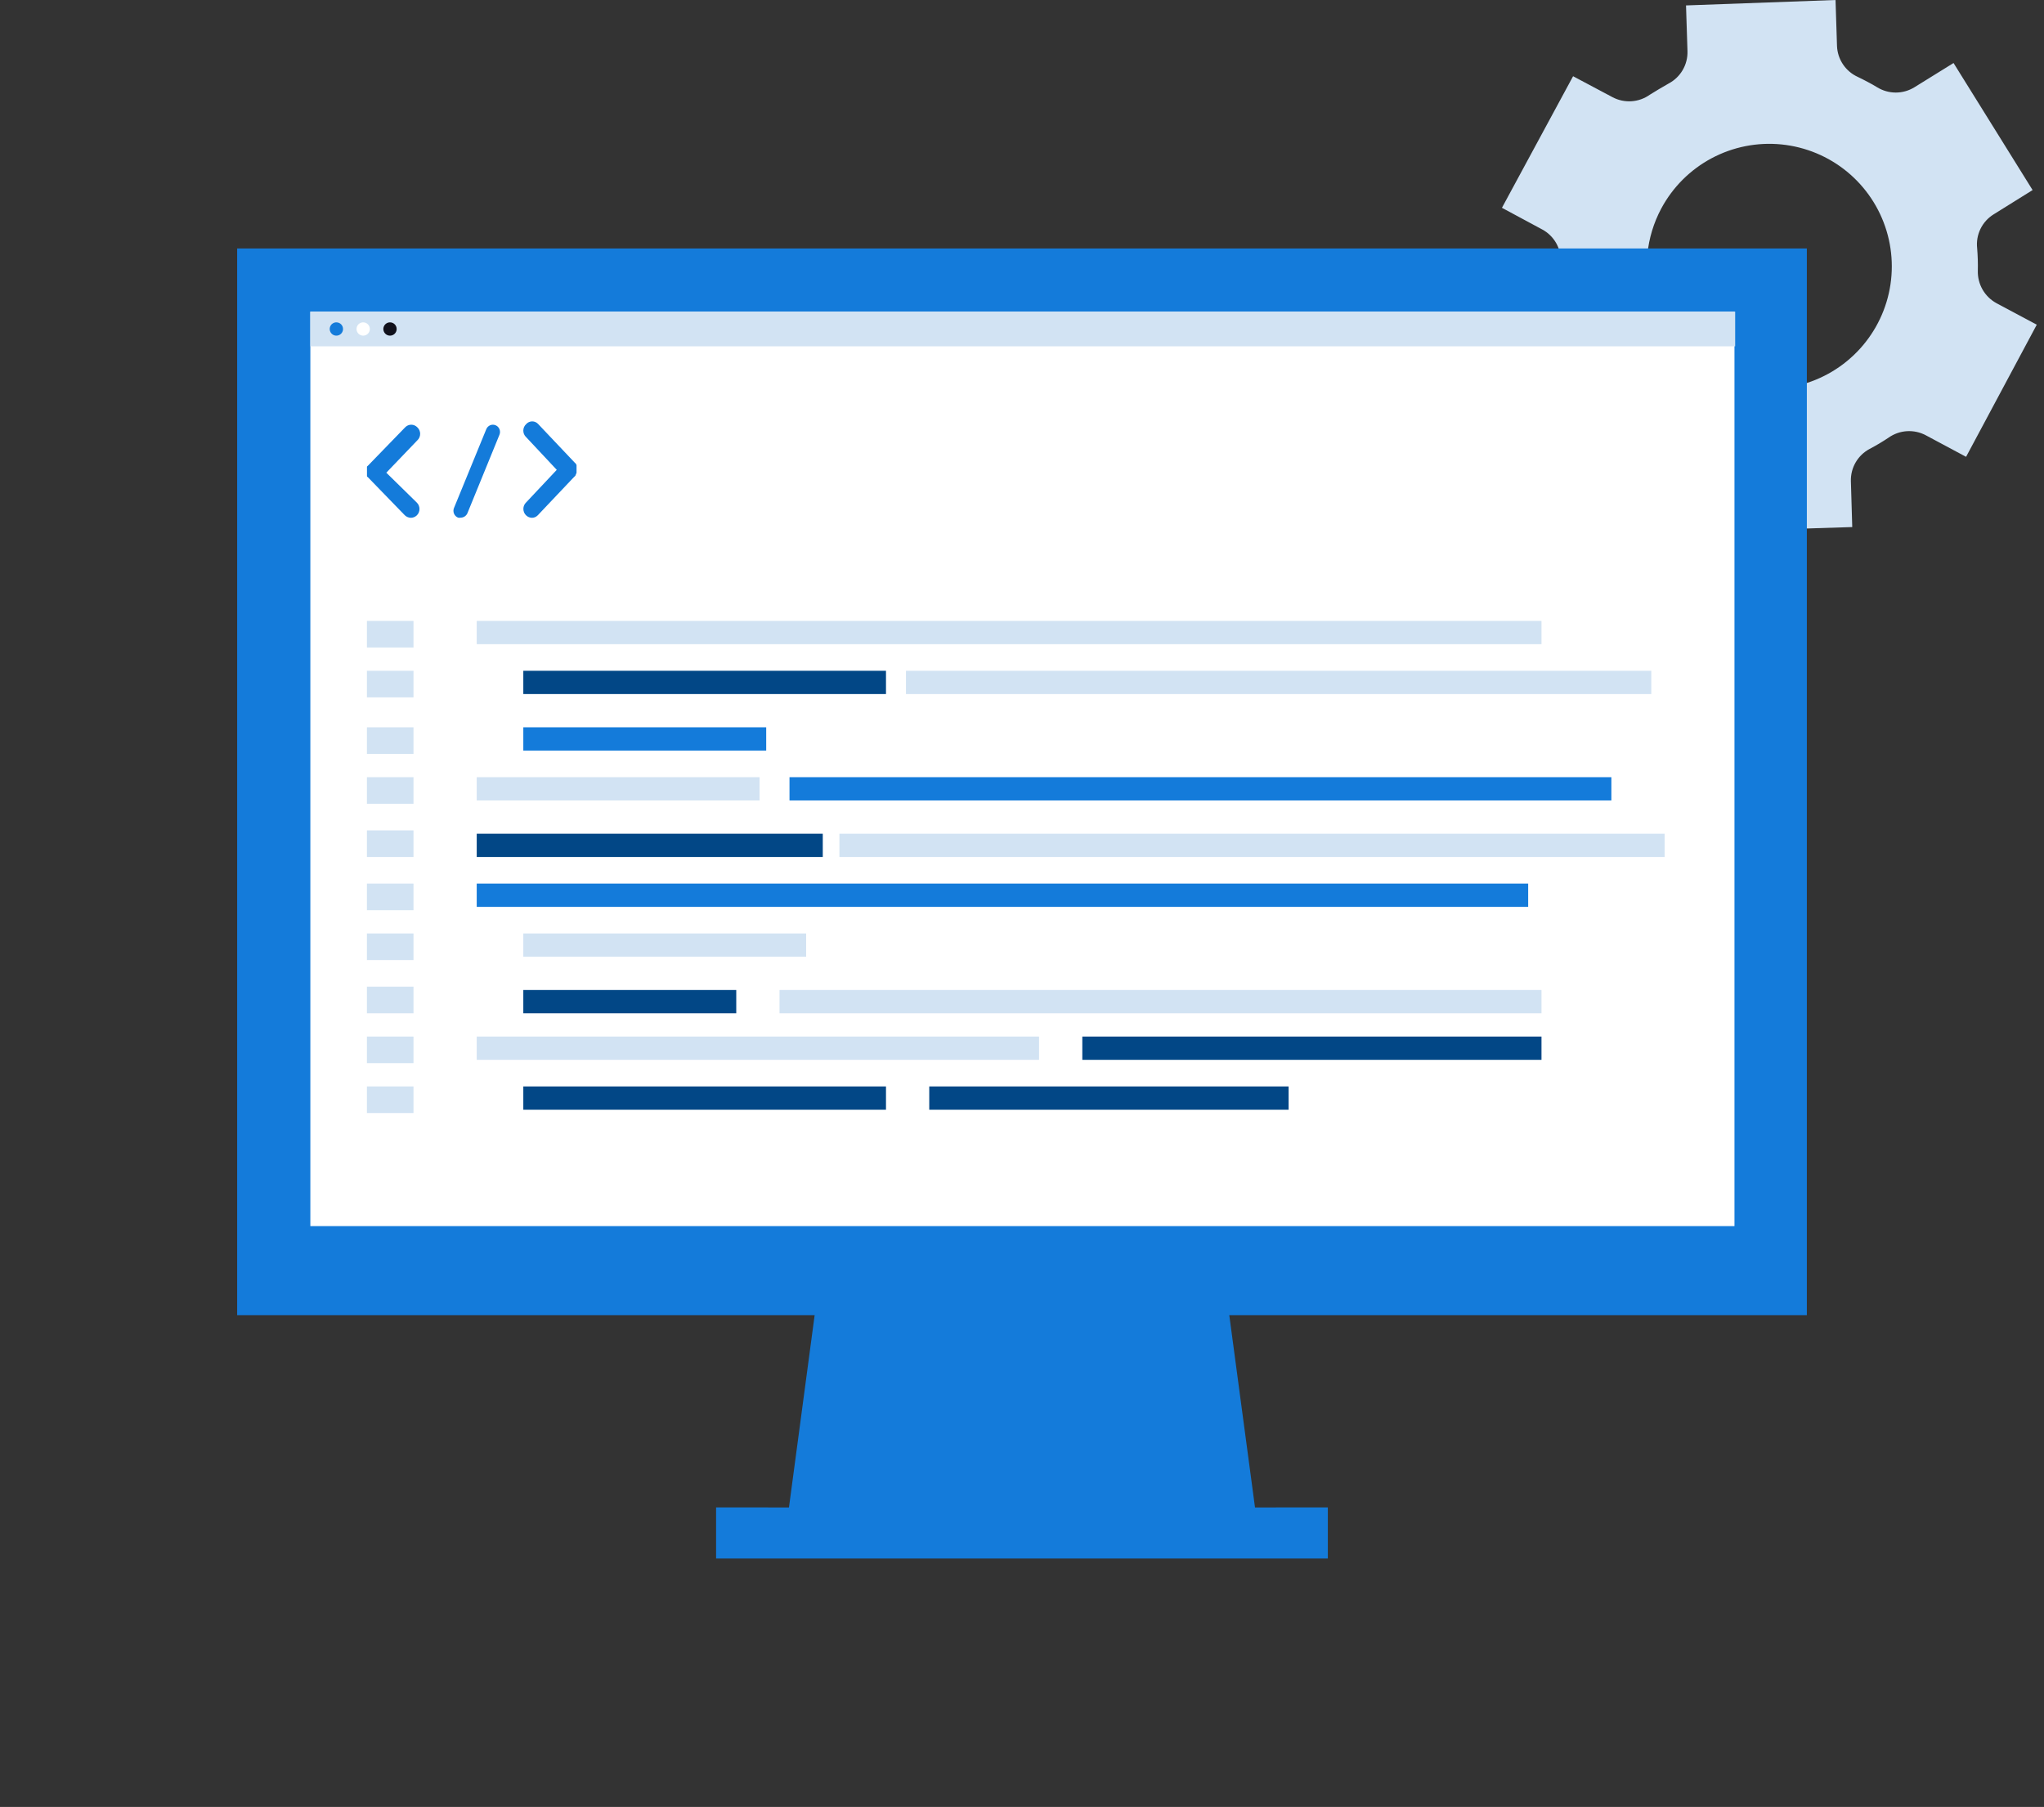<svg width="181" height="160" viewBox="0 0 181 160" fill="none" xmlns="http://www.w3.org/2000/svg">
<rect x="0" y="0" width="181" height="160" fill="#333333" stroke="none"/>
<path d="M143.8 39.36C144.297 39.056 144.868 38.895 145.45 38.895C146.032 38.895 146.603 39.056 147.1 39.36L147.95 39.85L148.82 40.29C149.351 40.528 149.804 40.91 150.129 41.393C150.455 41.875 150.638 42.439 150.66 43.02L150.79 47.08L164.02 46.67L163.9 42.61C163.882 42.026 164.028 41.448 164.321 40.943C164.615 40.437 165.044 40.024 165.56 39.75C166.138 39.447 166.698 39.113 167.24 38.75C167.715 38.414 168.275 38.217 168.855 38.18C169.436 38.143 170.016 38.268 170.53 38.54L174.1 40.45L180.36 28.75L176.78 26.84C176.271 26.559 175.848 26.144 175.559 25.64C175.27 25.136 175.125 24.561 175.14 23.98C175.156 23.313 175.136 22.645 175.08 21.98C175.014 21.393 175.117 20.799 175.375 20.268C175.634 19.737 176.038 19.291 176.54 18.98L179.99 16.83L172.99 5.58L169.52 7.73C169.025 8.034 168.456 8.195 167.875 8.195C167.294 8.195 166.725 8.034 166.23 7.73C165.95 7.56 165.67 7.4 165.38 7.25C165.09 7.1 164.81 6.95 164.51 6.81C163.979 6.569 163.526 6.185 163.201 5.701C162.876 5.217 162.692 4.652 162.67 4.07L162.54 0L149.3 0.48L149.43 4.54C149.446 5.122 149.299 5.698 149.006 6.201C148.713 6.705 148.285 7.117 147.77 7.39C147.19 7.71 146.63 8.06 146.09 8.39C145.615 8.727 145.057 8.926 144.476 8.965C143.895 9.004 143.315 8.881 142.8 8.61L139.3 6.75L133 18.4L136.57 20.32C137.081 20.596 137.505 21.009 137.794 21.512C138.084 22.016 138.228 22.59 138.21 23.17C138.21 23.837 138.23 24.503 138.27 25.17C138.334 25.757 138.231 26.35 137.973 26.881C137.715 27.412 137.312 27.858 136.81 28.17L133.37 30.3L140.37 41.55L143.8 39.36ZM147.11 18.46C148.124 16.569 149.675 15.021 151.569 14.011C153.463 13.002 155.613 12.576 157.748 12.789C159.883 13.002 161.908 13.843 163.565 15.206C165.222 16.569 166.438 18.392 167.059 20.447C167.68 22.5 167.678 24.692 167.053 26.745C166.428 28.798 165.208 30.619 163.548 31.979C161.888 33.339 159.862 34.176 157.727 34.384C155.591 34.593 153.442 34.163 151.55 33.15C149.015 31.789 147.123 29.478 146.291 26.724C145.459 23.969 145.753 20.997 147.11 18.46Z" fill="#D2E3F3"/>
<path d="M160 22H21V116.452L72.139 116.452L69.864 133.48L63.412 133.477V138H117.583V133.477L111.133 133.48L108.855 116.452L160 116.452V22Z" fill="#147BDA"/>
<path d="M153.591 27.594H27.482V108.567H153.591V27.594Z" fill="white"/>
<path d="M36.616 54.978H32.491V57.334H36.616V54.978Z" fill="#D2E3F3"/>
<path d="M136.502 54.978H42.215V57.039H136.502V54.978Z" fill="#D2E3F3"/>
<path d="M36.616 59.395H32.491V61.75H36.616V59.395Z" fill="#D2E3F3"/>
<path d="M78.456 59.395H46.34V61.456H78.456V59.395Z" fill="#024786"/>
<path d="M72.858 73.822H42.215V75.883H72.858V73.822Z" fill="#024786"/>
<path d="M67.849 64.4H46.34V66.462H67.849V64.4Z" fill="#147BDA"/>
<path d="M136.502 91.784H95.841V93.845H136.502V91.784Z" fill="#024786"/>
<path d="M135.323 78.239H42.215V80.3H135.323V78.239Z" fill="#147BDA"/>
<path d="M146.225 59.395H80.224V61.456H146.225V59.395Z" fill="#D2E3F3"/>
<path d="M36.616 64.4H32.491V66.756H36.616V64.4Z" fill="#D2E3F3"/>
<path d="M36.616 68.817H32.491V71.172H36.616V68.817Z" fill="#D2E3F3"/>
<path d="M67.26 68.817H42.215V70.878H67.26V68.817Z" fill="#D2E3F3"/>
<path d="M71.385 82.656H46.34V84.717H71.385V82.656Z" fill="#D2E3F3"/>
<path d="M136.502 87.662H69.028V89.723H136.502V87.662Z" fill="#D2E3F3"/>
<path d="M65.197 87.662H46.34V89.723H65.197V87.662Z" fill="#024786"/>
<path d="M147.404 73.822H74.331V75.883H147.404V73.822Z" fill="#D2E3F3"/>
<path d="M142.69 68.817H69.912V70.878H142.69V68.817Z" fill="#147BDA"/>
<path d="M36.616 73.528H32.491V75.883H36.616V73.528Z" fill="#D2E3F3"/>
<path d="M36.616 78.239H32.491V80.595H36.616V78.239Z" fill="#D2E3F3"/>
<path d="M36.616 82.656H32.491V85.011H36.616V82.656Z" fill="#D2E3F3"/>
<path d="M36.616 87.367H32.491V89.723H36.616V87.367Z" fill="#D2E3F3"/>
<path d="M36.616 91.784H32.491V94.139H36.616V91.784Z" fill="#D2E3F3"/>
<path d="M92.01 91.784H42.215V93.845H92.01V91.784Z" fill="#D2E3F3"/>
<path d="M36.616 96.2H32.491V98.556H36.616V96.2Z" fill="#D2E3F3"/>
<path d="M78.456 96.2H46.34V98.261H78.456V96.2Z" fill="#024786"/>
<path d="M114.109 96.2H82.287V98.261H114.109V96.2Z" fill="#024786"/>
<path d="M153.653 27.594H27.482V30.665H153.653V27.594Z" fill="#D2E3F3"/>
<path d="M30.376 29.131C30.376 29.248 30.341 29.362 30.276 29.459C30.212 29.555 30.119 29.631 30.012 29.675C29.904 29.72 29.786 29.732 29.671 29.709C29.557 29.686 29.452 29.63 29.37 29.548C29.287 29.465 29.231 29.36 29.208 29.246C29.186 29.132 29.197 29.014 29.242 28.906C29.287 28.798 29.362 28.706 29.459 28.642C29.556 28.577 29.67 28.543 29.786 28.543C29.943 28.543 30.093 28.605 30.203 28.715C30.314 28.825 30.376 28.975 30.376 29.131Z" fill="#147BDA"/>
<path d="M32.751 29.131C32.751 29.248 32.716 29.362 32.651 29.459C32.587 29.555 32.495 29.631 32.387 29.675C32.279 29.72 32.161 29.732 32.046 29.709C31.932 29.686 31.827 29.63 31.745 29.548C31.662 29.465 31.606 29.36 31.583 29.246C31.561 29.132 31.572 29.014 31.617 28.906C31.662 28.798 31.737 28.706 31.834 28.642C31.931 28.577 32.045 28.543 32.161 28.543C32.318 28.543 32.468 28.605 32.578 28.715C32.688 28.825 32.751 28.975 32.751 29.131Z" fill="white"/>
<path d="M35.125 29.131C35.125 29.248 35.091 29.362 35.026 29.459C34.961 29.555 34.869 29.631 34.762 29.675C34.654 29.72 34.535 29.732 34.421 29.709C34.307 29.686 34.202 29.63 34.119 29.548C34.037 29.465 33.981 29.36 33.958 29.246C33.935 29.132 33.947 29.014 33.992 28.906C34.036 28.798 34.112 28.706 34.209 28.642C34.306 28.577 34.419 28.543 34.536 28.543C34.692 28.543 34.842 28.605 34.953 28.715C35.063 28.825 35.125 28.975 35.125 29.131Z" fill="#11111B"/>
<path d="M36.91 44.503C36.984 44.576 37.044 44.664 37.084 44.761C37.125 44.858 37.146 44.963 37.146 45.069C37.146 45.175 37.125 45.28 37.084 45.377C37.044 45.474 36.984 45.562 36.91 45.635C36.769 45.769 36.586 45.845 36.394 45.85C36.195 45.847 36.004 45.771 35.856 45.635L32.562 42.24C32.545 42.237 32.53 42.229 32.518 42.217C32.506 42.205 32.498 42.189 32.496 42.172C32.49 42.138 32.49 42.103 32.496 42.07C32.496 42.07 32.496 42.07 32.496 42.002V41.911C32.496 41.911 32.496 41.911 32.496 41.843C32.496 41.776 32.496 41.843 32.496 41.776V41.538C32.496 41.538 32.496 41.538 32.496 41.436C32.494 41.402 32.494 41.368 32.496 41.334C32.502 41.314 32.512 41.296 32.525 41.28C32.538 41.265 32.554 41.252 32.573 41.244L35.867 37.848C35.938 37.772 36.023 37.711 36.117 37.669C36.212 37.627 36.313 37.605 36.416 37.605C36.519 37.605 36.62 37.627 36.715 37.669C36.809 37.711 36.894 37.772 36.965 37.848C37.041 37.92 37.101 38.008 37.143 38.105C37.184 38.203 37.206 38.308 37.206 38.414C37.206 38.52 37.184 38.626 37.143 38.723C37.101 38.821 37.041 38.908 36.965 38.98L34.209 41.855L36.91 44.503Z" fill="#147BDA"/>
<path d="M40.222 44.931L43.059 38.008C43.091 37.928 43.138 37.855 43.198 37.794C43.258 37.733 43.329 37.685 43.408 37.653C43.486 37.62 43.57 37.604 43.654 37.606C43.739 37.607 43.822 37.626 43.899 37.66C43.974 37.694 44.043 37.741 44.1 37.801C44.157 37.862 44.202 37.933 44.233 38.011C44.263 38.089 44.278 38.172 44.277 38.256C44.276 38.34 44.259 38.423 44.226 38.501L41.389 45.446C41.337 45.562 41.255 45.66 41.15 45.73C41.046 45.799 40.924 45.837 40.8 45.838C40.724 45.854 40.646 45.854 40.571 45.838C40.486 45.807 40.409 45.757 40.344 45.693C40.28 45.629 40.229 45.551 40.196 45.465C40.163 45.38 40.148 45.287 40.153 45.195C40.157 45.103 40.181 45.013 40.222 44.931Z" fill="#147BDA"/>
<path d="M50.946 42.128C50.922 42.16 50.892 42.187 50.859 42.208L47.615 45.633C47.478 45.772 47.296 45.849 47.107 45.85C46.914 45.847 46.73 45.77 46.587 45.633C46.511 45.561 46.45 45.473 46.408 45.375C46.367 45.277 46.345 45.17 46.345 45.062C46.345 44.954 46.367 44.848 46.408 44.749C46.45 44.651 46.511 44.563 46.587 44.491L49.302 41.603L46.587 38.703C46.51 38.632 46.447 38.545 46.404 38.446C46.362 38.347 46.34 38.24 46.34 38.132C46.34 38.024 46.362 37.917 46.404 37.818C46.447 37.72 46.51 37.632 46.587 37.561C46.656 37.482 46.74 37.419 46.833 37.376C46.926 37.333 47.027 37.311 47.128 37.311C47.23 37.311 47.33 37.333 47.423 37.376C47.517 37.419 47.6 37.482 47.669 37.561L50.913 40.986C50.95 41.007 50.98 41.039 51 41.078C51.02 41.111 51.038 41.145 51.054 41.18C51.049 41.218 51.049 41.257 51.054 41.295V41.591C51.054 41.591 51.054 41.591 51.054 41.66V41.763C51.052 41.797 51.052 41.831 51.054 41.865L50.946 42.128Z" fill="#147BDA"/>
</svg>
